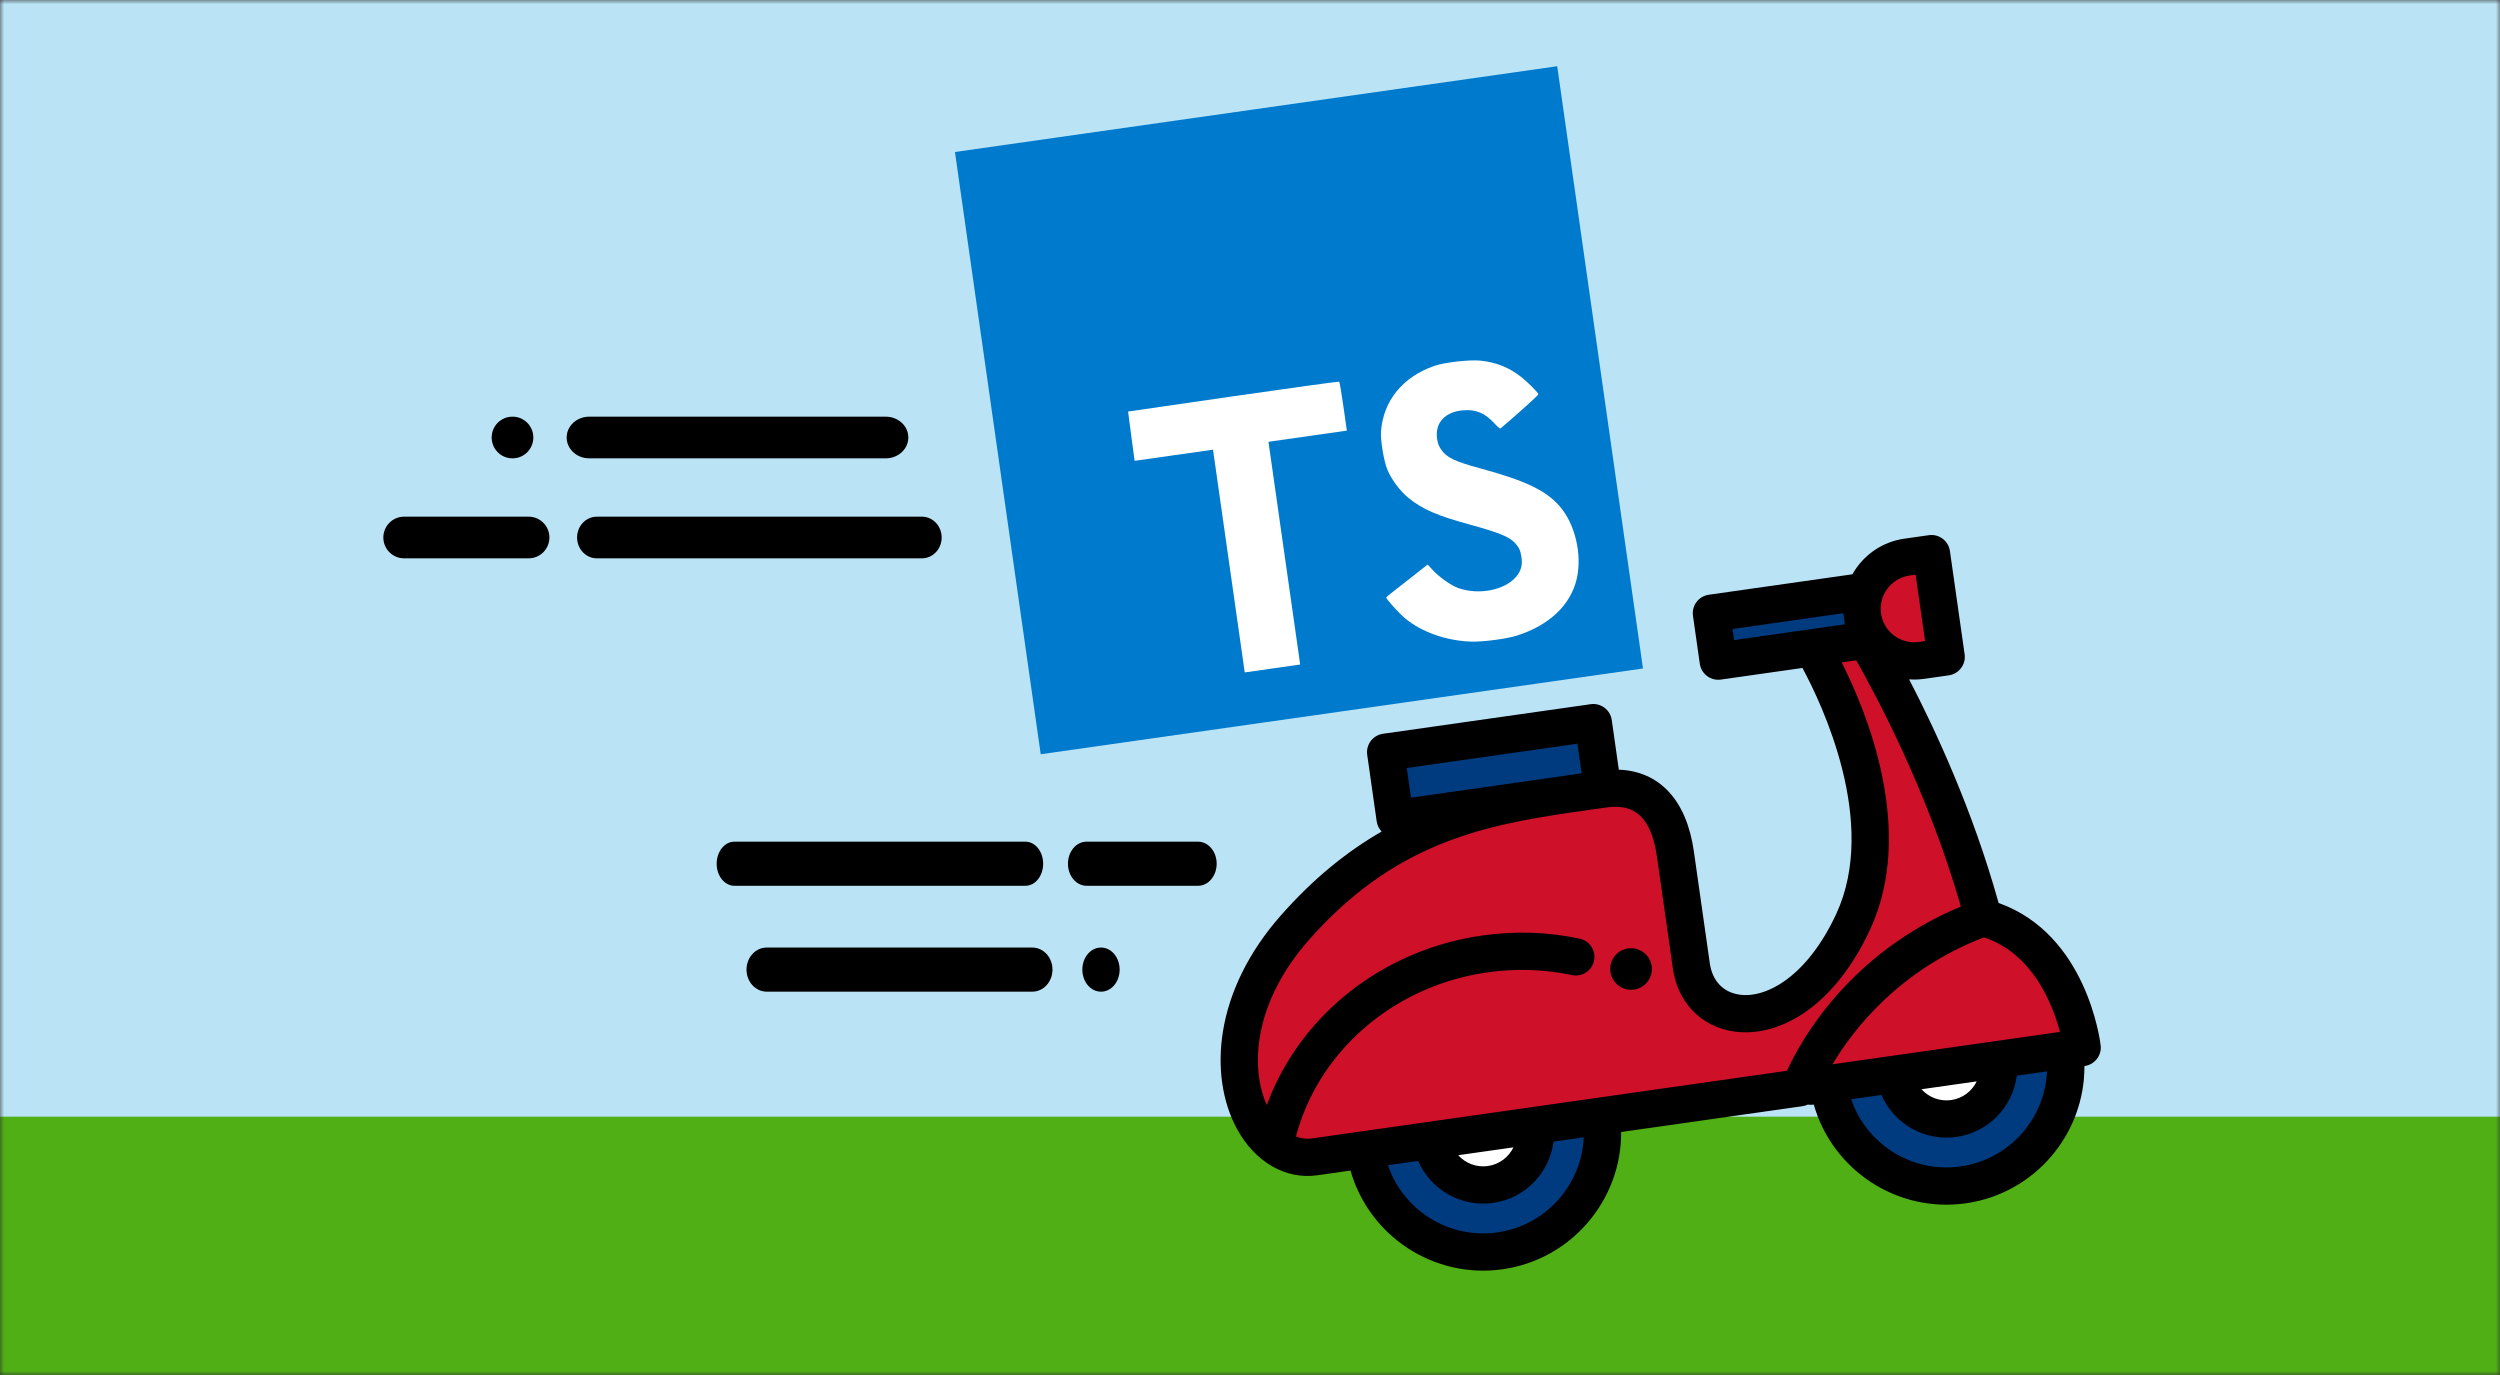 <svg width="300" height="165" viewBox="0 0 300 165" fill="none" xmlns="http://www.w3.org/2000/svg">
<rect x="0" y="0" width="300" height="165" fill="#333333" stroke="none"/>
<mask id="mask0" mask-type="alpha" maskUnits="userSpaceOnUse" x="0" y="0" width="300" height="165">
<rect width="300" height="165" fill="#C4C4C4"/>
</mask>
<g mask="url(#mask0)">
<rect width="300" height="165" fill="#BAE4F6"/>
<rect y="134" width="300" height="31" fill="#4FAF14"/>
<path d="M223.183 71.461L205.362 73.999L206.067 78.949L223.887 76.411L223.183 71.461Z" fill="#003A7F"/>
<path d="M233.361 79.103L230.493 79.511C227.156 79.986 224.041 77.49 223.535 73.936C223.029 70.383 225.323 67.116 228.66 66.641L231.529 66.233L233.361 79.103Z" fill="#CE1128"/>
<path d="M191.486 86.504L166.715 90.032L167.847 97.98L192.618 94.452L191.486 86.504Z" fill="#003A7F"/>
<path d="M164.264 137.51C165.373 145.294 172.582 150.706 180.366 149.598C188.15 148.489 193.562 141.28 192.453 133.496L164.264 137.51Z" fill="#003A7F"/>
<path d="M171.818 136.351C172.363 140.178 175.686 142.871 179.239 142.364C182.793 141.858 185.233 138.345 184.688 134.518L171.818 136.351Z" fill="white"/>
<path d="M220.328 129.443C221.418 137.097 228.507 142.419 236.162 141.329C243.817 140.239 249.139 133.15 248.049 125.495L220.328 129.443Z" fill="#003A7F"/>
<path d="M227.258 128.456C227.803 132.283 230.905 135.007 234.185 134.54C237.466 134.073 239.683 130.592 239.138 126.764L227.258 128.456Z" fill="white"/>
<path d="M216.156 130.121L158.24 138.368C150.275 139.502 143.959 124.599 155.814 111.077C167.67 97.555 180.058 96.24 192.646 94.447C199.151 93.521 200.801 98.799 201.284 102.19C201.767 105.581 202.854 113.216 203.189 115.565C204.318 123.493 215.983 124.415 222.507 110.267C229.03 96.12 217.625 77.564 217.625 77.564L224.016 76.653C224.016 76.653 233.184 91.629 238.021 109.815C221.288 115.909 216.156 130.121 216.156 130.121Z" fill="#CE1128"/>
<path d="M217.443 129.937L249.816 125.328C249.816 125.328 248.328 112.582 238.021 109.815C238.021 109.815 222.421 113.875 217.443 129.937Z" fill="#CE1128"/>
<path d="M239.833 108.359C236.729 97.192 232.163 87.417 229.093 81.522C229.687 81.566 230.295 81.548 230.908 81.461L233.855 81.041C235.078 80.867 235.929 79.735 235.755 78.513L233.99 66.119C233.816 64.897 232.683 64.048 231.46 64.222L228.513 64.642C225.785 65.03 223.543 66.679 222.29 68.914L205.056 71.368C203.833 71.542 202.982 72.674 203.156 73.896L203.976 79.652C204.15 80.874 205.282 81.724 206.506 81.549L216.292 80.156C218.597 84.421 225.424 98.682 220.36 109.646C216.951 117.029 212.06 119.843 208.726 119.355C206.77 119.07 205.476 117.698 205.176 115.591L203.263 102.156C202.389 96.018 199.154 92.552 194.259 92.36L193.411 86.4C193.237 85.178 192.104 84.329 190.881 84.503L165.965 88.051C164.742 88.225 163.891 89.357 164.065 90.579L165.202 98.562C165.27 99.039 165.486 99.459 165.795 99.784C161.693 102.145 157.625 105.383 153.631 109.933C149.902 114.181 147.523 118.97 146.75 123.785C146.065 128.048 146.662 132.194 148.431 135.458C150.588 139.437 154.278 141.574 158.063 141.035L162.061 140.466C164.283 148.295 172.028 153.492 180.315 152.312C188.602 151.132 194.588 143.98 194.537 135.841L216.316 132.74C216.537 132.708 216.748 132.642 216.944 132.551C217.16 132.585 217.384 132.588 217.611 132.555L217.655 132.549C219.877 140.379 227.622 145.576 235.908 144.396C244.195 143.216 250.181 136.063 250.13 127.925L250.172 127.919C251.374 127.748 252.22 126.651 252.08 125.446C252.014 124.884 250.399 112.104 239.833 108.359ZM247.19 123.829L219.903 127.715C222.442 123.446 227.939 116.391 238.074 112.483C243.966 114.443 246.328 120.548 247.19 123.829ZM237.205 129.765C236.641 130.934 235.524 131.811 234.144 132.007C232.765 132.203 231.448 131.673 230.58 130.709L237.205 129.765ZM229.143 69.066L229.875 68.962L231.009 76.932L230.278 77.036C228.078 77.349 226.034 75.816 225.721 73.619C225.408 71.422 226.943 69.38 229.143 69.066ZM207.901 75.478L221.196 73.584L221.386 74.916L208.091 76.81L207.901 75.478V75.478ZM169.317 95.719L168.81 92.16L189.296 89.243L189.802 92.8C189.239 92.88 188.674 92.961 188.109 93.043L169.317 95.719L169.317 95.719ZM179.685 147.888C173.847 148.719 168.377 145.212 166.547 139.827L170.18 139.31C171.662 142.736 175.306 144.9 179.181 144.348C183.055 143.797 185.951 140.702 186.418 136.998L190.051 136.48C189.797 142.162 185.524 147.057 179.685 147.888ZM174.986 138.625L181.612 137.682C181.048 138.85 179.931 139.727 178.551 139.923C177.172 140.12 175.854 139.59 174.986 138.625ZM157.433 136.611C156.783 136.703 156.136 136.619 155.515 136.381C155.975 134.63 156.631 132.917 157.472 131.283C161.511 123.44 169.37 117.982 178.495 116.683C181.907 116.197 185.317 116.308 188.629 117.011C189.837 117.268 191.026 116.498 191.283 115.291C191.541 114.083 190.77 112.896 189.561 112.64C185.734 111.827 181.799 111.698 177.864 112.259C167.306 113.762 158.195 120.11 153.493 129.24C152.929 130.335 152.437 131.462 152.016 132.61C149.897 127.854 150.617 120.146 156.995 112.88C167.153 101.308 177.653 99.087 188.709 97.472L192.648 96.912C192.648 96.912 192.648 96.912 192.648 96.912L192.676 96.908C195.103 96.562 197.997 96.918 198.833 102.787L200.746 116.224C201.328 120.309 204.137 123.204 208.078 123.779C210.905 124.192 214.007 123.321 216.812 121.327C219.814 119.194 222.446 115.802 224.424 111.519C229.877 99.712 224.053 85.526 221 79.487L222.743 79.239C224.902 83.015 231.315 94.853 235.303 108.78C221.87 114.404 216.098 124.85 214.432 128.495L157.434 136.612L157.433 136.611ZM235.279 139.971C229.44 140.803 223.97 137.296 222.14 131.911L225.773 131.393C227.256 134.82 230.9 136.983 234.774 136.432C238.649 135.88 241.544 132.785 242.011 129.081L245.644 128.564C245.391 134.246 241.117 139.14 235.279 139.971Z" fill="black"/>
<path d="M196.778 114.02C196.777 114.019 196.756 114.009 196.754 114.008C195.505 113.434 194.031 113.983 193.455 115.231C192.878 116.48 193.427 117.962 194.674 118.541C194.677 118.543 194.692 118.549 194.695 118.551C195.146 118.758 195.626 118.819 196.083 118.754C196.894 118.639 197.63 118.126 197.999 117.327C198.575 116.078 198.027 114.597 196.778 114.02Z" fill="black"/>
<path d="M70.7 55H106.3C107.791 55 109 53.881 109 52.5C109 51.119 107.791 50 106.3 50H70.7C69.209 50 68 51.119 68 52.5C68 53.881 69.209 55 70.7 55Z" fill="black"/>
<path d="M61.485 55H61.515C62.887 55 64 53.881 64 52.5C64 51.119 62.887 50 61.515 50H61.485C60.113 50 59 51.119 59 52.5C59 53.881 60.112 55 61.485 55Z" fill="black"/>
<path d="M71.62 67H110.63C111.939 67 113 65.881 113 64.5C113 63.119 111.939 62 110.63 62L71.62 62C70.311 62 69.25 63.119 69.25 64.5C69.25 65.881 70.311 67 71.62 67Z" fill="black"/>
<path d="M65.929 64.5C65.929 63.119 64.813 62 63.438 62H48.491C47.115 62 46 63.12 46 64.5C46 65.881 47.115 67 48.491 67H63.438C64.813 67 65.929 65.881 65.929 64.5Z" fill="black"/>
<path d="M123.88 113.706H92C90.665 113.706 89.582 114.891 89.582 116.353C89.582 117.815 90.665 119 92 119H123.88C125.216 119 126.298 117.815 126.298 116.353C126.298 114.891 125.216 113.706 123.88 113.706Z" fill="black"/>
<path d="M132.133 113.706H132.106C130.877 113.706 129.881 114.891 129.881 116.353C129.881 117.815 130.877 119 132.106 119H132.132C133.362 119 134.358 117.815 134.358 116.353C134.358 114.891 133.362 113.706 132.133 113.706Z" fill="black"/>
<path d="M123.056 101H88.123C86.95 101 86 102.185 86 103.647C86 105.109 86.95 106.294 88.123 106.294L123.056 106.294C124.229 106.294 125.179 105.109 125.179 103.647C125.179 102.185 124.229 101 123.056 101Z" fill="black"/>
<path d="M128.154 103.647C128.154 105.109 129.152 106.294 130.384 106.294H143.769C145.001 106.294 146 105.109 146 103.647C146 102.185 145.001 101 143.769 101H130.384C129.152 101 128.154 102.185 128.154 103.647Z" fill="black"/>
<path d="M119.74 54.374L124.886 90.509L161.022 85.364L197.157 80.218L192.011 44.082L186.866 7.947L150.73 13.092L114.595 18.238L119.74 54.374Z" fill="#007ACC"/>
<path d="M135.756 52.338L136.155 55.3L140.858 54.631L145.562 53.961L147.465 67.325L149.368 80.69L152.695 80.216L156.021 79.742L154.118 66.378L152.215 53.014L156.918 52.344L161.622 51.674L161.209 48.772C160.98 47.166 160.754 45.828 160.704 45.801C160.663 45.76 154.935 46.552 147.996 47.552L135.371 49.385L135.756 52.338Z" fill="white"/>
<path d="M177.658 43.277C179.559 43.475 181.075 44.09 182.549 45.237C183.316 45.854 184.487 47.01 184.611 47.308C184.647 47.397 181.804 49.955 180.068 51.408C180.006 51.463 179.688 51.204 179.313 50.79C178.191 49.568 177.133 49.122 175.627 49.231C173.415 49.394 172.167 50.742 172.451 52.656C172.531 53.218 172.659 53.54 172.954 53.966C173.578 54.895 174.557 55.364 177.541 56.18C183.032 57.669 185.455 58.822 187.129 60.714C188.998 62.824 189.871 66.491 189.221 69.405C188.502 72.574 185.947 75.021 182.04 76.268C180.832 76.662 177.891 77.046 176.526 76.994C173.55 76.891 170.592 75.85 168.627 74.21C167.857 73.57 166.288 71.839 166.348 71.69C166.376 71.639 166.648 71.413 166.953 71.171C167.248 70.942 168.365 70.069 169.417 69.24L171.322 67.74L171.849 68.32C172.59 69.163 174.102 70.247 174.965 70.557C177.444 71.445 180.586 70.822 181.947 69.2C182.525 68.497 182.711 67.827 182.579 66.898C182.459 66.06 182.304 65.708 181.778 65.139C181.102 64.416 179.858 63.903 176.399 62.956C172.442 61.88 170.694 61.111 169 59.737C168.021 58.94 167.009 57.586 166.501 56.406C166.08 55.425 165.647 52.876 165.718 51.813C165.974 48.101 168.335 45.202 172.152 43.897C173.391 43.475 176.364 43.145 177.658 43.277Z" fill="white"/>
</g>
</svg>

